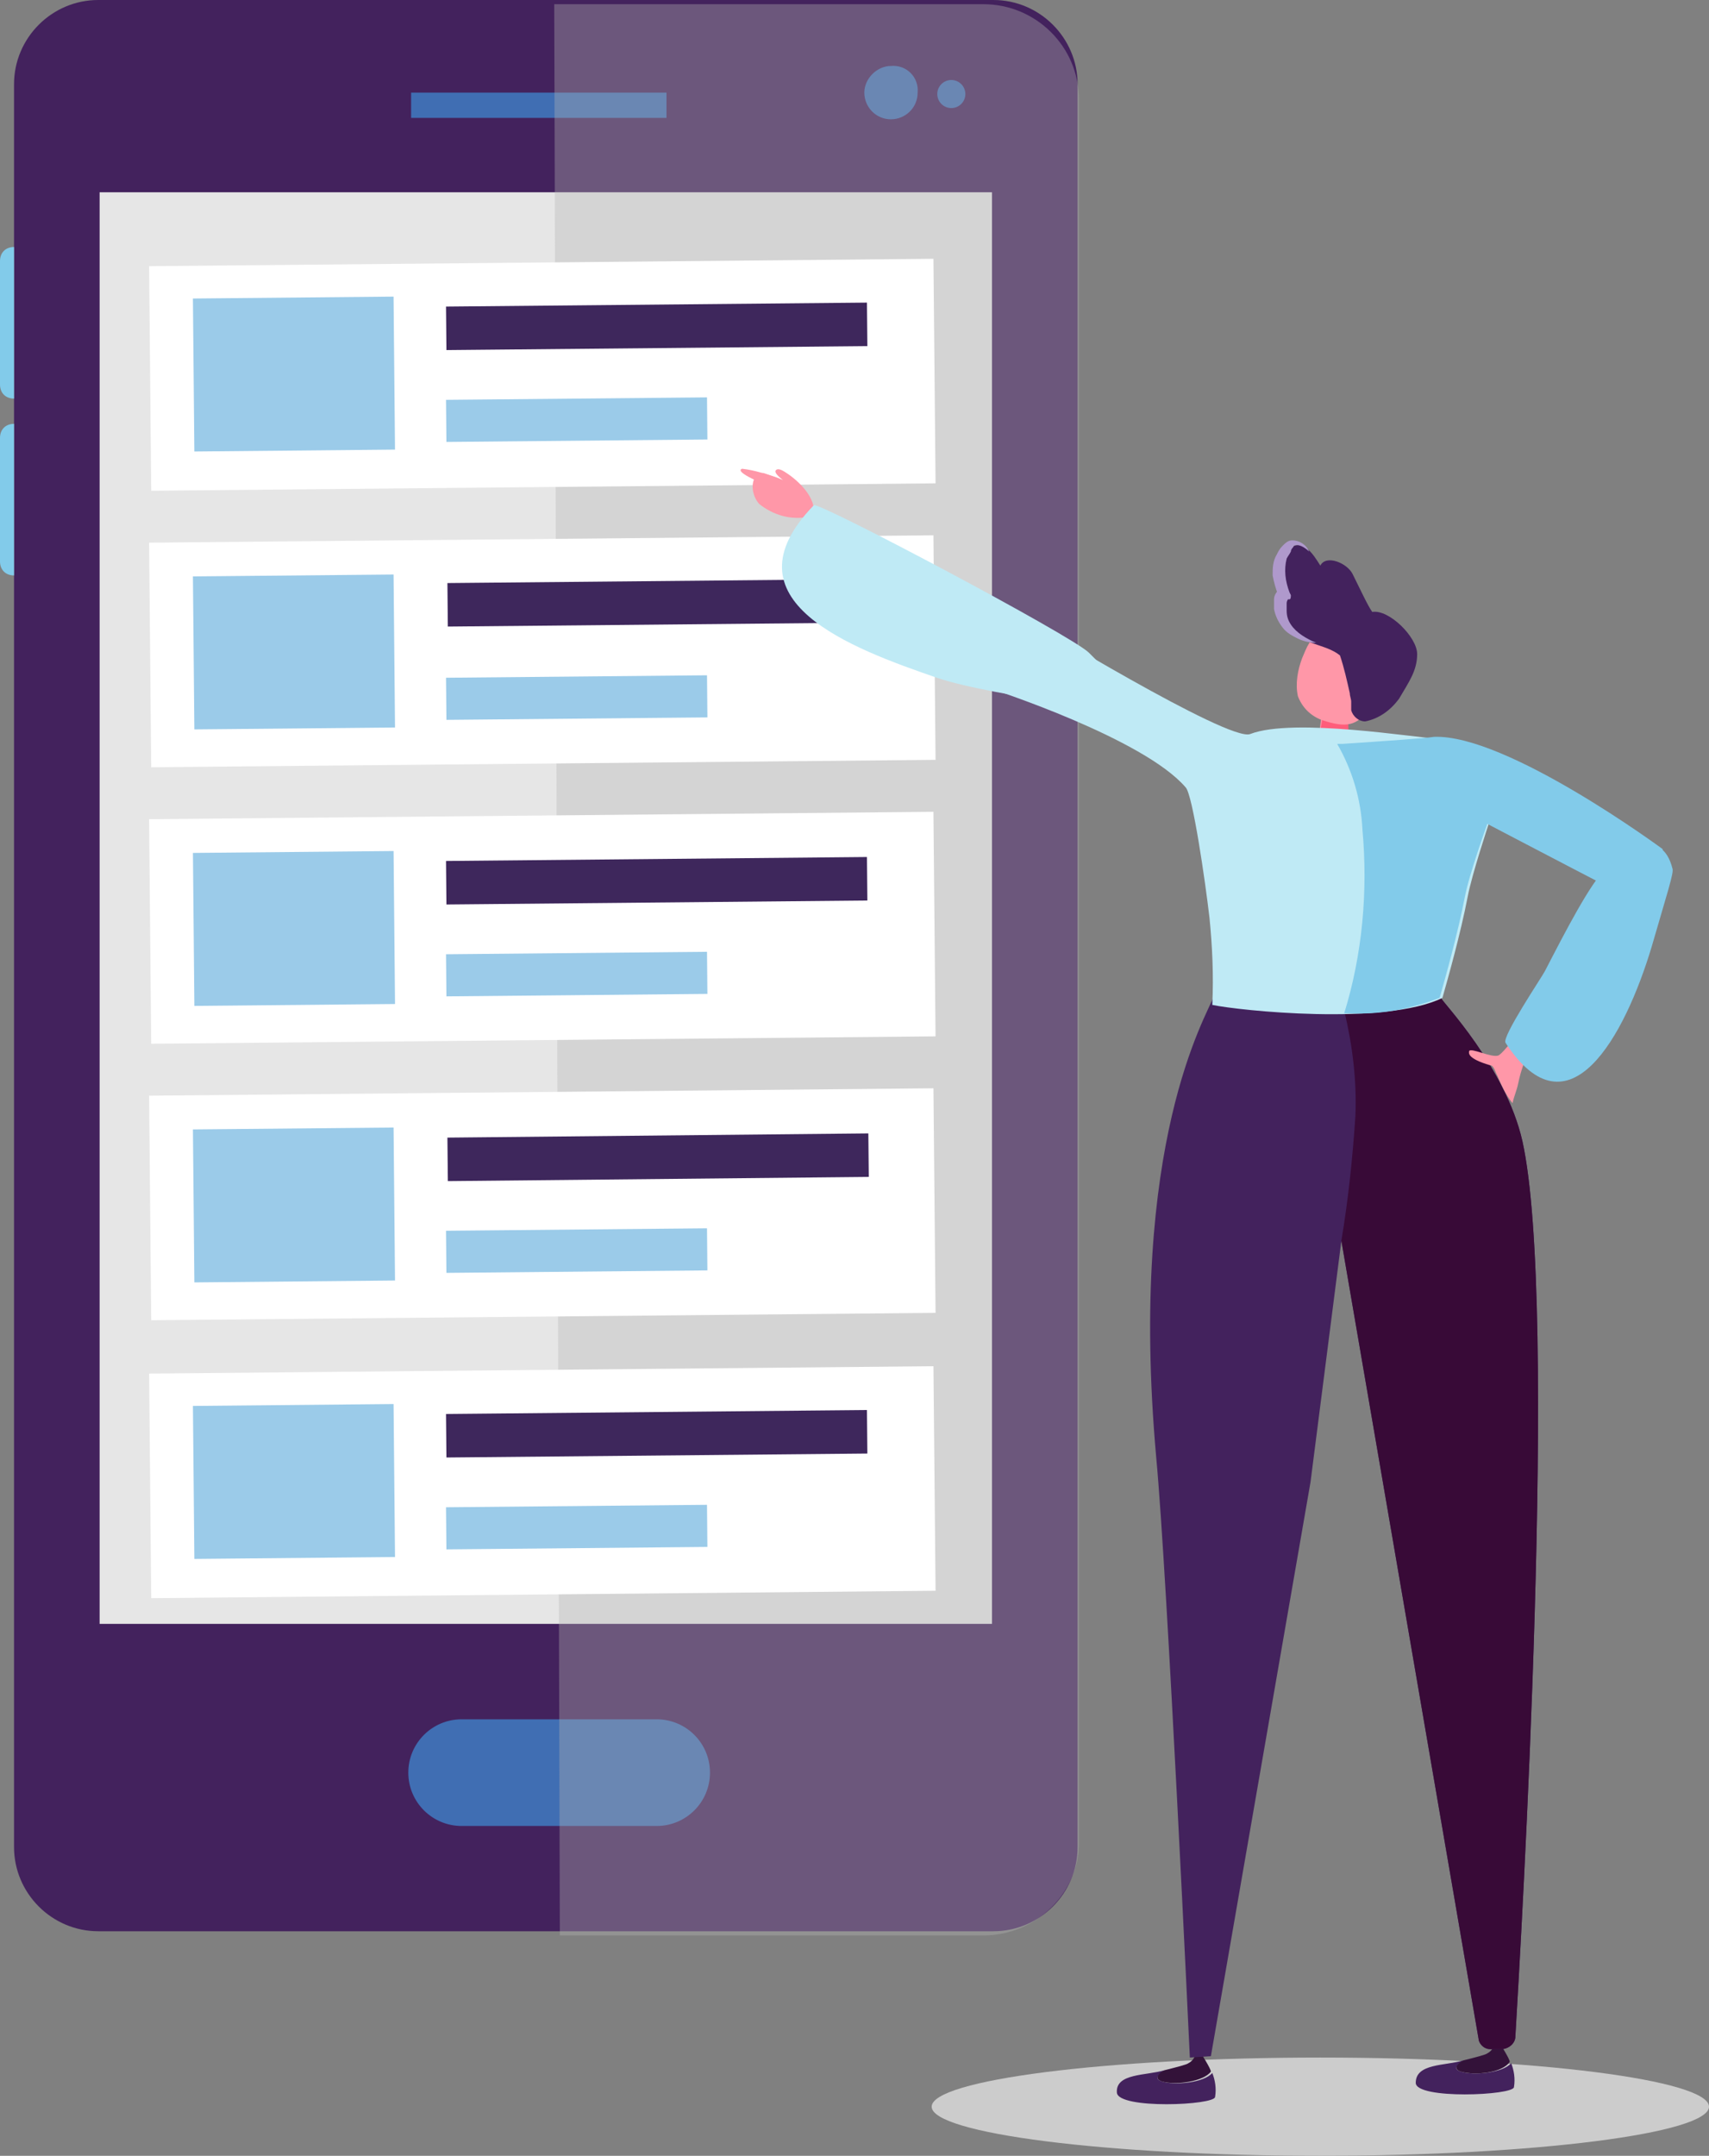 <?xml version="1.0" encoding="utf-8"?>
<!-- Generator: Adobe Illustrator 23.0.3, SVG Export Plug-In . SVG Version: 6.00 Build 0)  -->
<svg version="1.1" id="Capa_1" xmlns="http://www.w3.org/2000/svg" xmlns:xlink="http://www.w3.org/1999/xlink" x="0px" y="0px"
	 viewBox="0 0 121.8 153.6" style="enable-background:new 0 0 121.8 153.6;" xml:space="preserve">
<rect x="0" y="0" width="121.8" height="153.6" fill="#808080" stroke="none"/>
<style type="text/css">
	.st0{fill:#43225D;}
	.st1{fill:#E6E6E6;}
	.st2{fill:#406EB3;}
	.st3{fill:#82CBEA;}
	.st4{opacity:0.36;}
	.st5{fill:#B3B3B3;}
	.st6{fill:#FFFFFF;}
	.st7{fill:#9BCBE9;}
	.st8{fill:#3E275C;}
	.st9{fill:#CCCCCC;}
	.st10{fill:#FF97A8;}
	.st11{fill:#FF5D7B;}
	.st12{fill:#331239;}
	.st13{fill:#380A37;}
	.st14{fill:#BFEAF5;}
	.st15{fill:#AF99CC;}
</style>
<title>home_02</title>
<g>
	<g>
		<g id="Assets">
			<path class="st0" d="M7,0h63.8c3.3,0,6,2.7,6,6v125.6c0,3.3-2.7,6-6,6H7c-3.3,0-6-2.7-6-6V6C1,2.7,3.7,0,7,0z"/>
			<rect x="7.1" y="13.7" class="st1" width="63.6" height="102"/>
			<rect x="29.3" y="6.6" class="st2" width="18.2" height="1.8"/>
			<path class="st3" d="M1,28.4L1,28.4c-0.6,0-1-0.4-1-1v-8.8c0-0.6,0.4-1,1-1l0,0V28.4z"/>
			<path class="st3" d="M1,41L1,41c-0.6,0-1-0.4-1-1v-8.8c0-0.6,0.4-1,1-1l0,0V41z"/>
			<path class="st2" d="M46.8,130.1H32.9c-2.1,0-3.8-1.7-3.8-3.8l0,0c0-2.1,1.7-3.8,3.8-3.8h13.9c2.1,0,3.8,1.7,3.8,3.8l0,0
				C50.6,128.4,48.9,130.1,46.8,130.1z"/>
			<path class="st2" d="M65.4,6.6c0,1.1-0.9,1.9-1.9,1.9c-1.1,0-1.9-0.9-1.9-1.9s0.9-1.9,1.9-1.9c0,0,0,0,0,0
				C64.6,4.6,65.5,5.5,65.4,6.6C65.5,6.5,65.5,6.5,65.4,6.6z"/>
			<circle class="st2" cx="67.8" cy="6.7" r="1"/>
			<g class="st4">
				<path class="st5" d="M70.1,137.9H39.9L39.5,0.3h30.6c3.7,0,6.8,3,6.8,6.8v124.2C76.9,134.9,73.8,137.9,70.1,137.9L70.1,137.9z"
					/>
			</g>
			
				<rect x="10.7" y="18.7" transform="matrix(1 -9.424639e-03 9.424639e-03 1 -0.25 0.366)" class="st6" width="55.9" height="16"/>
			
				<rect x="13.8" y="21.2" transform="matrix(1 -9.424639e-03 9.424639e-03 1 -0.251 0.199)" class="st7" width="14.3" height="10.9"/>
			
				<rect x="31.8" y="21.7" transform="matrix(1 -9.424639e-03 9.424639e-03 1 -0.217 0.443)" class="st8" width="30" height="3.1"/>
			
				<rect x="31.8" y="28.4" transform="matrix(1 -9.424639e-03 9.424639e-03 1 -0.28 0.388)" class="st7" width="18.6" height="3"/>
			
				<rect x="10.7" y="38.4" transform="matrix(1 -9.424639e-03 9.424639e-03 1 -0.436 0.367)" class="st6" width="55.9" height="16"/>
			
				<rect x="13.8" y="41" transform="matrix(1 -9.424639e-03 9.424639e-03 1 -0.437 0.199)" class="st7" width="14.3" height="10.9"/>
			
				<rect x="31.9" y="41.4" transform="matrix(1 -9.424639e-03 9.424639e-03 1 -0.403 0.443)" class="st8" width="30" height="3.1"/>
			
				<rect x="31.8" y="48.2" transform="matrix(1 -9.424639e-03 9.424639e-03 1 -0.466 0.389)" class="st7" width="18.6" height="3"/>
			
				<rect x="10.7" y="58.1" transform="matrix(1 -9.424639e-03 9.424639e-03 1 -0.622 0.368)" class="st6" width="55.9" height="16"/>
			
				<rect x="13.8" y="60.7" transform="matrix(1 -9.424639e-03 9.424639e-03 1 -0.622 0.2)" class="st7" width="14.3" height="10.9"/>
			
				<rect x="31.8" y="61.2" transform="matrix(1 -9.424639e-03 9.424639e-03 1 -0.589 0.444)" class="st8" width="30" height="3.1"/>
			<rect x="31.8" y="67.9" transform="matrix(1 -9.424639e-03 9.424639e-03 1 -0.652 0.39)" class="st7" width="18.6" height="3"/>
			
				<rect x="10.7" y="77.8" transform="matrix(1 -9.424639e-03 9.424639e-03 1 -0.807 0.368)" class="st6" width="55.9" height="16"/>
			
				<rect x="13.8" y="80.4" transform="matrix(1 -9.424639e-03 9.424639e-03 1 -0.808 0.201)" class="st7" width="14.3" height="10.9"/>
			
				<rect x="31.9" y="80.9" transform="matrix(1 -9.999500e-03 9.999500e-03 1 -0.822 0.473)" class="st8" width="30" height="3.1"/>
			
				<rect x="31.8" y="87.6" transform="matrix(1 -9.424639e-03 9.424639e-03 1 -0.838 0.391)" class="st7" width="18.6" height="3"/>
			
				<rect x="10.7" y="97.6" transform="matrix(1 -9.424639e-03 9.424639e-03 1 -0.993 0.369)" class="st6" width="55.9" height="16"/>
			
				<rect x="13.8" y="100.1" transform="matrix(1 -9.424639e-03 9.424639e-03 1 -0.994 0.202)" class="st7" width="14.3" height="10.9"/>
			
				<rect x="31.8" y="100.6" transform="matrix(1 -9.424639e-03 9.424639e-03 1 -0.961 0.446)" class="st8" width="30" height="3.1"/>
			
				<rect x="31.8" y="107.3" transform="matrix(1 -9.424639e-03 9.424639e-03 1 -1.024 0.392)" class="st7" width="18.6" height="3"/>
			<path class="st9" d="M94.1,146.6c-15.3,0-27.7,1.6-27.7,3.5s12.4,3.5,27.7,3.5s27.7-1.6,27.7-3.5S109.4,146.6,94.1,146.6z"/>
			<path class="st10" d="M54.1,35.9c-0.7-0.8-0.6-2.2,0.3-2.2c0.3,0.1,0.6,0.2,0.9,0.3l0.5,0.2c0,0-0.7-0.5-0.5-0.7s0.6,0.1,0.9,0.3
				s1.9,1.4,1.8,2.7c0.1-0.1-0.2,0.3-0.3,0.3C56.4,37.1,55.1,36.7,54.1,35.9z"/>
			<path class="st10" d="M52.9,33.4c0,0-0.6,0.1,0.9,0.8l1.7-0.1C54.7,33.8,53.8,33.5,52.9,33.4z"/>
			<path class="st10" d="M94.4,49.8c0,0-0.6,3-0.3,3.4c0.4,0.5,1.1,0.6,1.5,0.2c0.1-0.1,0.1-0.1,0.2-0.2c0.5-0.8,0-3.4,0-3.4
				L94.4,49.8z"/>
			<path class="st11" d="M94.1,52c0.6,0.3,1.3,0.4,2,0.1c0-0.6,0-1.1-0.1-1.7h-1.7C94.3,50.9,94.2,51.5,94.1,52z"/>
			<path class="st10" d="M97.6,50.5c0.5-0.8,0.9-1.7,1.1-2.6c0.3-0.9-0.2-1.8-1.1-2.1c0,0,0,0,0,0c-1.1-0.4-2.3-0.6-3.4-0.7
				c-0.8,0.2-1.1,1.1-1.4,1.8c-0.3,0.8-0.5,1.8-0.3,2.7c0.3,0.8,0.9,1.4,1.7,1.7C96,51.9,96.7,51.7,97.6,50.5z"/>
			<path class="st0" d="M100.9,148.4c0-1.4,2.1-1.2,3.4-1.6c-0.4,0.3-0.8,0.6-0.2,0.8c0.9,0.3,3,0.1,3.6-0.6
				c0.2,0.5,0.3,1.1,0.2,1.7C107.9,149.3,100.9,149.6,100.9,148.4z"/>
			<path class="st12" d="M104.1,147.6c-0.6-0.2-0.2-0.6,0.2-0.8c0.8-0.2,1.6-0.4,1.7-0.5c0.2-0.1,0.4-0.3,0.5-0.6l0.4-0.1
				c0,0,0.7,1.1,0.7,1.3C107.1,147.7,105.1,147.9,104.1,147.6z"/>
			<path class="st0" d="M79.6,149.1c-0.1-1.4,2.1-1.2,3.4-1.6c-0.4,0.3-0.8,0.6-0.2,0.8c0.9,0.3,3,0.1,3.6-0.6
				c0.2,0.5,0.3,1.1,0.2,1.7C86.6,150,79.7,150.3,79.6,149.1z"/>
			<path class="st12" d="M82.8,148.3c-0.6-0.2-0.2-0.6,0.2-0.8c0.8-0.2,1.6-0.4,1.7-0.5c0.2-0.1,0.4-0.3,0.5-0.6l0.4-0.1
				c0,0,0.7,1.1,0.7,1.3C85.8,148.3,83.8,148.6,82.8,148.3z"/>
			<path class="st0" d="M102.7,71.1c0,0.2,4.6,4.9,5.8,10.2c2.6,11.7-0.1,57-0.5,63.8c0,0.5-0.5,0.9-1,0.9h-0.8
				c-0.4,0-0.7-0.3-0.8-0.6l-9.8-57l-2.2,17.2l-7.1,40.9l-1.5,0.1c0,0-1.6-34.3-2.4-42.8c-2-22.4,3.6-31.4,4.1-32.8
				C88.3,72,99.3,72.7,102.7,71.1z"/>
			<path class="st13" d="M102.7,71.1c0,0.2,4.6,4.9,5.8,10.2c2.6,11.7-0.1,57-0.5,63.8c0,0.5-0.5,0.9-1,0.9h-0.8
				c-0.4,0-0.7-0.3-0.8-0.6l-9.8-57c0.5-3,0.8-5.9,1-8.9c0.1-2.5-0.2-5-0.8-7.5h0.5C98.5,72.1,100.7,71.8,102.7,71.1z"/>
			<path class="st14" d="M58,36c0.3-0.3,18.4,9.3,19.6,10.5s4.4,4.4,4.4,4.4s-11-1.2-15.2-2.6C60.7,46.2,51.4,42.8,58,36z"/>
			<path class="st14" d="M73.2,44.1c0,0,14.4,8.8,15.9,8.2c3.1-1.2,12,0.3,13.1,0.3c5.2-0.3,3.9,6.1,3.9,6.1s-1.2,3.6-1.5,5.2
				c-0.5,2.6-1.4,5.8-1.8,7.2c-4.1,2-14.5,0.9-16.4,0.5c0.1-2.1,0-4.2-0.2-6.2c-0.3-2.6-1.2-8.8-1.7-9.3c-3-3.5-13.8-7-13.8-7
				L73.2,44.1z"/>
			<path class="st3" d="M95.3,53h0.4c3-0.2,5.9-0.4,6.5-0.5c5.2-0.2,16.3,8,16.3,8l-0.3,4.5c0,0.1-12.2-6.3-12.2-6.3
				s-1.3,3.6-1.6,5.2c-0.5,2.6-1.4,5.8-1.8,7.2c-2.1,0.8-4.2,1.2-6.4,1.1h-0.4c1.3-4.2,1.7-8.7,1.3-13.1C97,57,96.4,54.9,95.3,53z"
				/>
			<path class="st0" d="M97.8,43.6c-0.3-0.4-0.9-1.7-1.4-2.7c-0.4-0.8-1.9-1.4-2.3-0.6c-0.5-0.8-1.3-2.1-2.3-1.1
				c-0.6,1-0.7,2.2-0.2,3.2c-0.5,0.4-0.4,1.4-0.1,2c1.1,1.6,2.9,1.4,4,2.3c0.3,0.9,0.5,1.8,0.7,2.7c0,0.2,0.1,0.4,0.1,0.6
				c0,0.2,0,0.4,0,0.6c0.1,0.4,0.5,0.8,1,0.8c1-0.2,1.8-0.8,2.4-1.6c0.7-1.2,1.3-2,1.3-3.2S99,43.4,97.8,43.6z"/>
			<path class="st15" d="M93.8,45.8c-0.4,0-0.9-0.1-1.3-0.3c-0.4-0.2-0.8-0.4-1.1-0.8c-0.3-0.4-0.5-0.8-0.6-1.3c0-0.2,0-0.5,0-0.7
				c0-0.3,0.2-0.6,0.5-0.8l-0.2,0.5c-0.2-0.5-0.3-0.9-0.4-1.4c0-0.5,0-1,0.3-1.5c0.1-0.2,0.2-0.4,0.4-0.6c0.2-0.2,0.4-0.4,0.7-0.4
				c0.5,0,1,0.3,1.2,0.8c-0.3-0.3-0.8-0.6-1.1-0.4C92.2,39,92,39.1,92,39.3c-0.1,0.2-0.2,0.3-0.3,0.5c-0.2,0.8-0.1,1.6,0.2,2.4
				l0.1,0.2c0,0.1,0,0.3-0.1,0.3c0,0-0.1,0-0.1,0c0,0-0.1,0.1-0.1,0.3c0,0.2,0,0.4,0,0.5c0,0.4,0.1,0.7,0.3,1
				C92.4,45.1,93.1,45.5,93.8,45.8z"/>
			<path class="st10" d="M108.5,74.6c0.2,0.1,0.3,0.3,0.3,0.5c-0.1,0.5-0.4,1.1-0.6,2.1c-0.1,0.5-0.3,0.9-0.4,1.4
				c-0.5-0.6-0.8-1.3-1.1-2c-0.1-0.1-0.2-0.7-0.5-0.7c-1.7-0.5-1.5-0.9-1.5-1c0.1-0.3,1.6,0.5,2.1,0.3c0.3-0.2,0.5-0.5,0.7-0.7
				C107.6,74.3,108.1,74.4,108.5,74.6z"/>
			<path class="st3" d="M107.3,74.3c-0.3-0.4,2.6-4.7,2.8-5.1c1.5-2.9,3.2-6.2,4.4-7.4c1-1,3.9-3.1,4.7,0.1c0.1,0.3-0.4,1.8-1.5,5.6
				C115.8,73.8,111.8,81.2,107.3,74.3z"/>
		</g>
	</g>
</g>
</svg>
